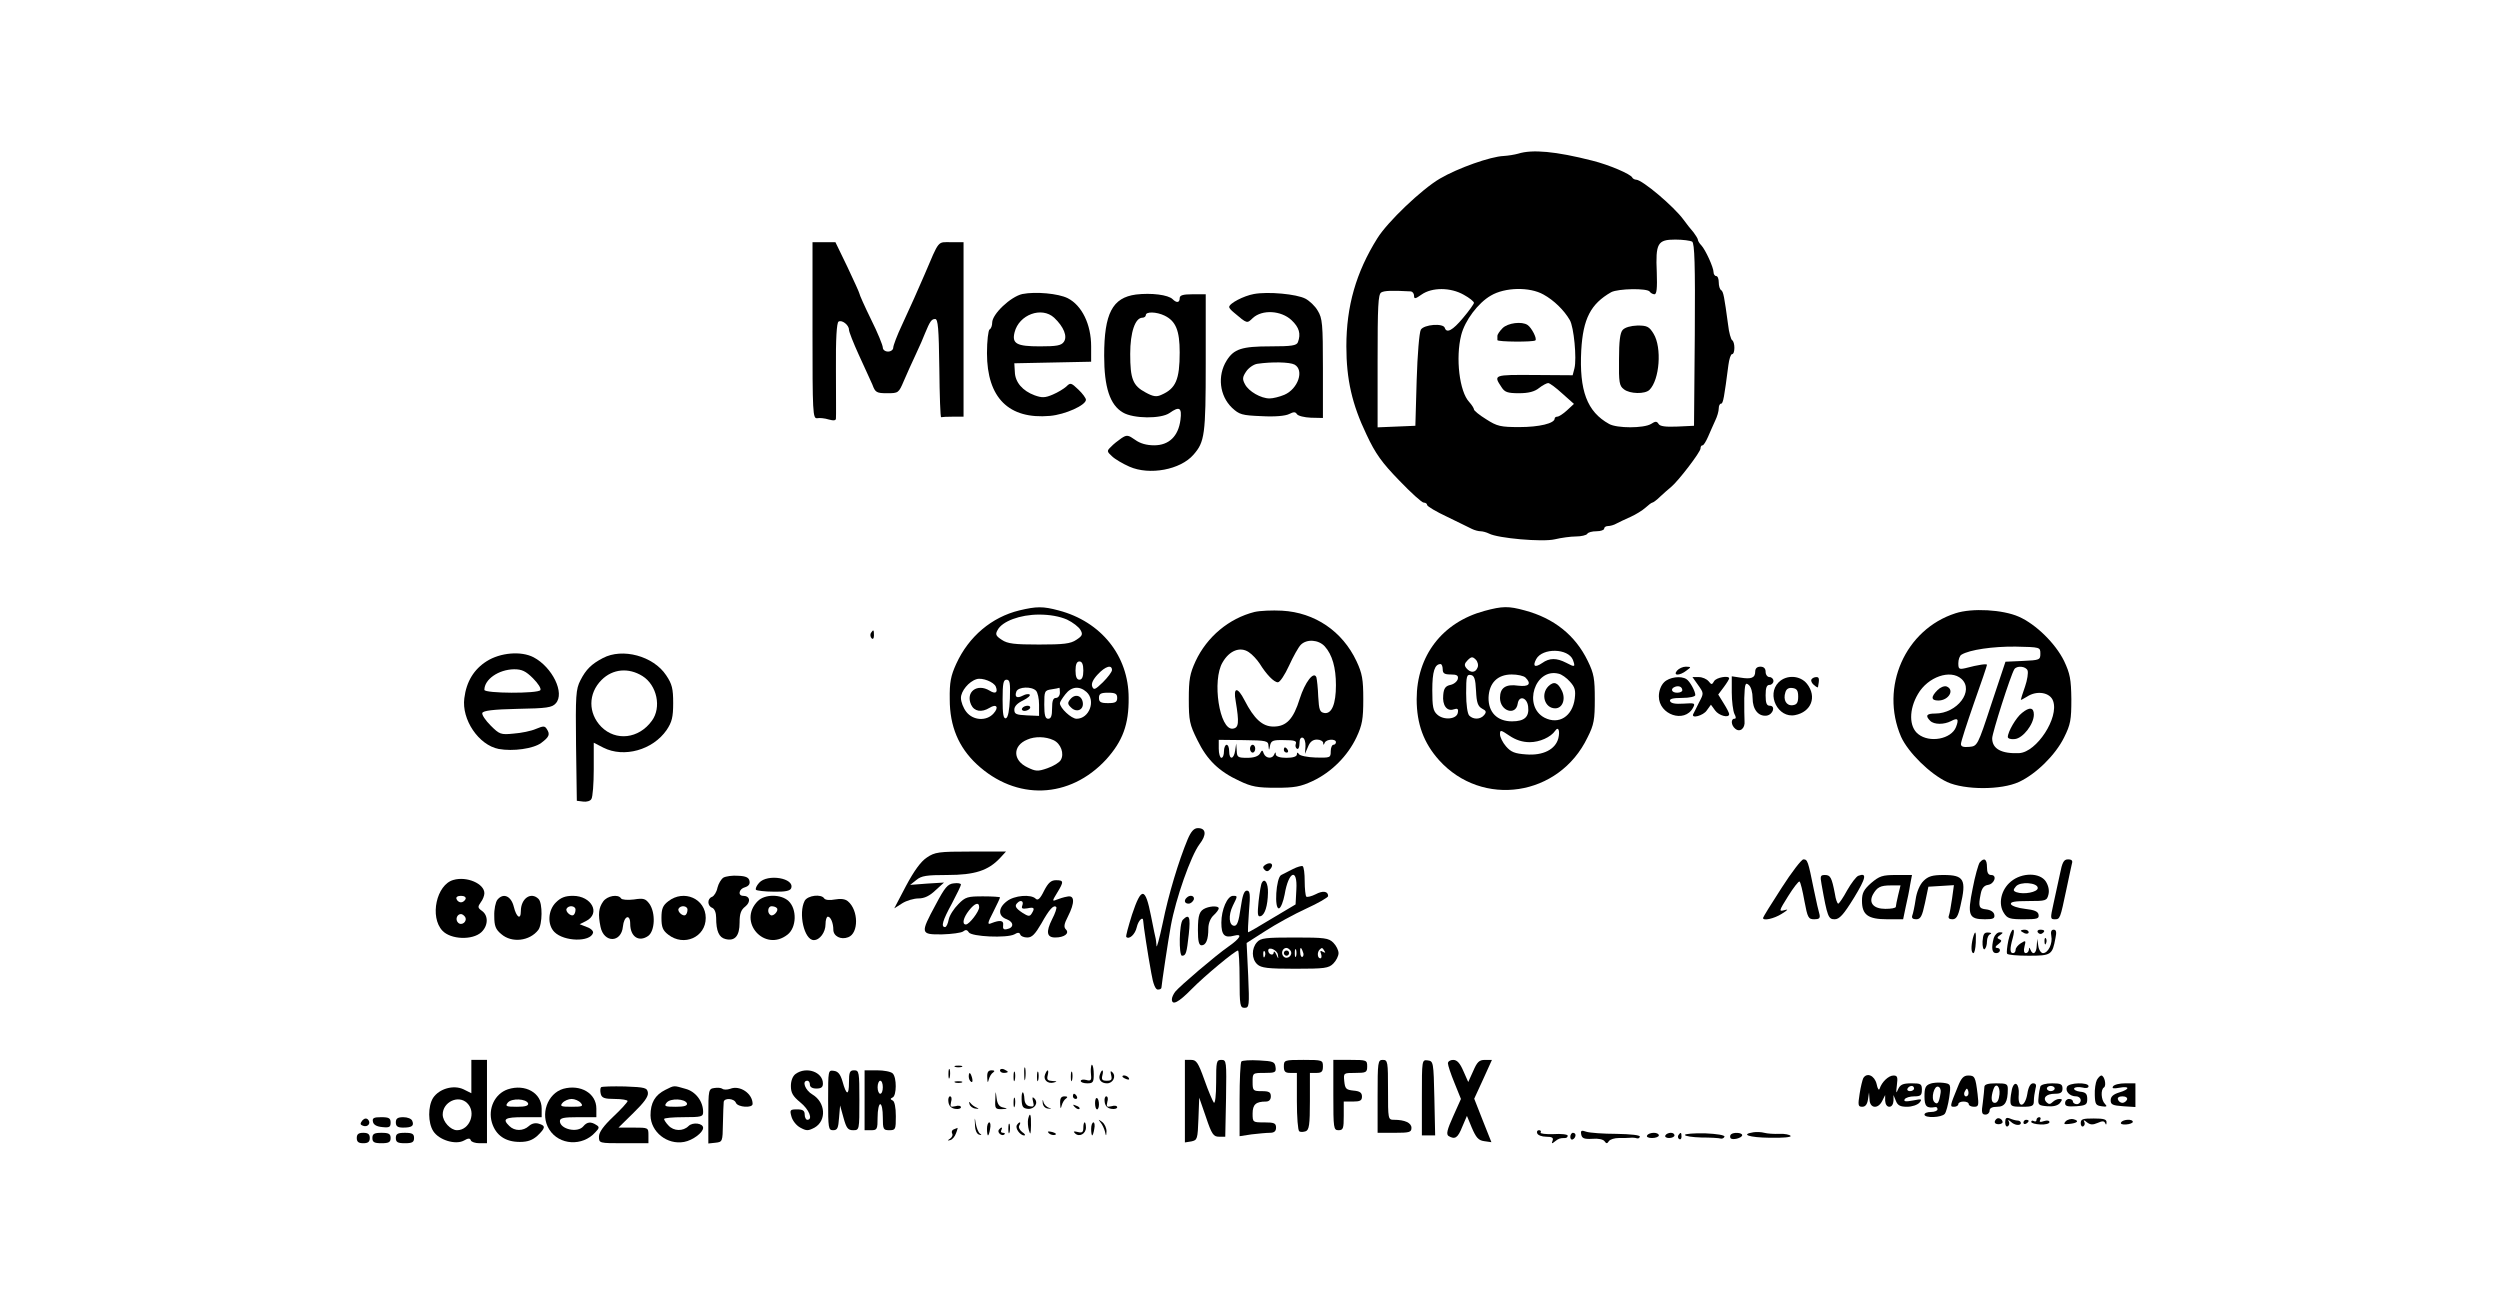 <?xml version="1.0" standalone="no"?>
<!DOCTYPE svg PUBLIC "-//W3C//DTD SVG 20010904//EN"
 "http://www.w3.org/TR/2001/REC-SVG-20010904/DTD/svg10.dtd">
<svg version="1.0" xmlns="http://www.w3.org/2000/svg"
 width="960pt" height="502pt" viewBox="0 0 960 502"
 preserveAspectRatio="xMidYMid meet">

<g transform="translate(0,502) scale(0.1,-0.1)"
fill="#000000" stroke="none">
<path d="M5830 4430 c-14 -4 -39 -8 -56 -9 -50 -2 -175 -46 -245 -87 -70 -41
-201 -166 -240 -229 -82 -131 -119 -261 -119 -415 0 -127 22 -223 77 -338 35
-75 60 -109 126 -177 45 -47 87 -85 94 -85 7 0 13 -4 13 -9 0 -5 35 -26 78
-46 42 -21 85 -41 94 -46 10 -5 25 -9 33 -9 8 0 23 -4 33 -9 34 -18 205 -33
252 -22 25 6 62 11 82 11 20 0 40 5 43 10 3 6 19 10 36 10 16 0 29 5 29 10 0
6 7 10 15 10 8 0 23 4 33 10 9 5 33 16 53 25 20 9 46 25 57 35 12 11 24 20 27
20 3 0 17 10 30 23 13 12 32 29 42 37 27 22 113 134 113 148 0 7 3 12 8 12 4
0 13 15 21 33 7 17 20 45 27 61 8 16 14 37 14 48 0 10 4 18 9 18 8 0 12 25 28
148 3 23 9 42 14 42 12 0 12 47 0 54 -4 3 -12 29 -15 58 -15 110 -18 128 -27
134 -5 3 -9 16 -9 30 0 13 -4 24 -10 24 -5 0 -10 7 -10 15 0 18 -31 86 -47
103 -7 7 -13 17 -13 21 0 4 -8 17 -17 29 -10 11 -27 33 -38 48 -37 51 -158
153 -182 154 -6 0 -13 4 -15 8 -5 13 -89 49 -153 65 -141 36 -231 44 -285 27z
m668 -338 c9 -7 12 -85 10 -358 l-3 -349 -64 -3 c-45 -2 -67 1 -72 10 -7 11
-12 11 -29 0 -28 -17 -131 -17 -161 0 -85 47 -115 128 -107 283 7 121 36 178
115 223 27 14 139 16 148 2 3 -5 12 -10 18 -10 9 0 11 24 9 84 -5 112 3 126
71 126 29 0 58 -4 65 -8z m-1080 -191 c6 -1 12 -8 12 -17 0 -13 5 -12 29 5 40
28 111 28 162 -1 22 -12 39 -26 39 -31 0 -4 -19 -31 -42 -58 -40 -48 -63 -60
-70 -38 -6 19 -80 13 -92 -7 -6 -11 -13 -95 -16 -194 l-5 -175 -72 -3 -73 -3
0 255 c0 210 2 256 14 263 12 7 40 8 114 4z m509 -12 c40 -22 79 -60 101 -98
16 -27 27 -148 18 -185 l-7 -27 -147 1 c-157 1 -158 1 -126 -47 12 -19 23 -23
67 -23 36 0 60 6 77 20 14 11 30 19 35 19 6 0 30 -18 54 -40 l45 -40 -27 -25
c-14 -13 -31 -24 -37 -24 -5 0 -10 -3 -10 -7 0 -19 -60 -33 -135 -33 -73 0
-86 3 -128 30 -26 16 -47 33 -47 38 0 4 -8 17 -18 28 -38 40 -53 170 -31 257
14 56 65 124 114 152 54 32 149 34 202 4z"/>
<path d="M6231 3753 c-10 -11 -14 -44 -14 -114 -1 -87 1 -101 19 -114 23 -18
81 -19 98 -2 39 39 48 162 16 215 -17 28 -25 32 -62 32 -26 -1 -48 -7 -57 -17z"/>
<path d="M5770 3760 c-11 -11 -20 -24 -20 -30 0 -5 0 -13 0 -16 0 -7 139 -8
146 -1 7 7 -15 49 -30 59 -22 15 -76 8 -96 -12z"/>
<path d="M3120 3751 c0 -317 1 -339 18 -337 9 2 29 0 45 -5 18 -5 27 -4 27 4
1 7 0 92 0 189 -1 117 3 179 10 183 13 8 40 -13 40 -31 0 -8 17 -51 38 -97 21
-45 44 -97 52 -114 11 -30 16 -33 57 -33 43 0 44 1 64 48 11 26 32 72 46 102
14 30 30 66 35 80 19 46 25 55 39 55 11 0 14 -35 16 -190 1 -104 4 -189 7
-187 3 1 24 2 46 2 l40 0 0 335 0 335 -48 0 c-53 0 -44 11 -102 -125 -30 -70
-48 -109 -86 -192 -19 -40 -34 -80 -34 -88 0 -8 -9 -15 -20 -15 -11 0 -20 7
-20 15 0 9 -20 58 -45 108 -25 51 -45 96 -45 100 0 3 -21 49 -46 102 l-46 95
-44 0 -44 0 0 -339z"/>
<path d="M3926 3891 c-45 -10 -116 -77 -116 -110 0 -11 -4 -23 -10 -26 -5 -3
-10 -44 -10 -91 0 -172 84 -255 242 -241 58 5 138 41 138 62 0 6 -13 24 -29
39 -28 27 -31 27 -46 12 -10 -9 -33 -23 -52 -31 -30 -13 -42 -13 -70 -3 -46
17 -75 50 -76 90 l-2 33 148 3 147 3 0 59 c0 84 -35 157 -90 185 -36 18 -123
26 -174 16z m122 -91 c37 -35 52 -72 37 -93 -10 -14 -28 -17 -92 -17 -89 0
-108 10 -97 54 17 68 104 100 152 56z"/>
<path d="M4362 3889 c-90 -12 -122 -72 -122 -235 0 -121 22 -189 72 -218 40
-24 146 -25 179 -2 38 27 48 21 42 -26 -8 -63 -44 -98 -101 -98 -29 0 -54 7
-73 21 -27 19 -32 20 -53 6 -13 -9 -31 -23 -40 -33 -16 -15 -16 -18 4 -36 11
-11 42 -29 67 -40 77 -34 196 -12 246 46 43 49 47 76 47 352 l0 264 -50 0
c-38 0 -50 -4 -50 -15 0 -18 -12 -19 -27 -4 -17 17 -82 25 -141 18z m110 -81
c43 -21 58 -57 58 -141 0 -105 -15 -139 -70 -163 -19 -9 -32 -7 -61 9 -49 26
-59 52 -59 148 0 83 19 139 47 139 7 0 13 5 13 10 0 14 41 13 72 -2z"/>
<path d="M4815 3891 c-39 -7 -95 -36 -95 -50 0 -4 8 -13 18 -21 52 -44 50 -43
73 -21 36 33 108 29 148 -8 30 -28 37 -53 25 -85 -5 -13 -24 -16 -105 -16
-111 0 -141 -10 -169 -55 -36 -58 -27 -135 21 -181 28 -26 38 -29 113 -32 53
-3 92 1 106 8 18 9 24 9 30 0 4 -7 29 -13 54 -14 l46 -1 0 190 c0 171 -2 193
-20 222 -10 18 -32 38 -47 46 -34 18 -144 28 -198 18z m156 -271 c38 -21 14
-93 -39 -116 -19 -8 -44 -14 -57 -14 -33 0 -80 27 -94 54 -11 20 -10 28 4 49
9 14 29 28 43 30 55 8 124 7 143 -3z"/>
<path d="M3914 2676 c-106 -26 -194 -100 -242 -205 -21 -46 -26 -71 -25 -136
0 -104 34 -184 103 -249 152 -142 358 -134 498 18 63 70 87 134 86 236 0 161
-105 293 -269 336 -60 16 -84 16 -151 0z m183 -35 c23 -11 46 -29 52 -40 10
-17 7 -23 -16 -38 -22 -15 -49 -18 -143 -18 -94 0 -121 3 -143 18 -23 15 -26
21 -16 38 17 33 86 59 159 59 42 0 79 -7 107 -19z m63 -196 c0 -24 -5 -35 -15
-35 -10 0 -15 11 -15 35 0 24 5 35 15 35 10 0 15 -11 15 -35z m110 2 c0 -7
-16 -28 -35 -47 -30 -29 -35 -31 -41 -16 -4 11 3 27 22 47 29 31 54 38 54 16z
m-446 -64 c9 -23 -2 -29 -24 -15 -48 29 -93 -5 -71 -54 12 -26 40 -31 71 -12
27 17 37 2 15 -22 -27 -30 -78 -27 -104 6 -12 15 -21 39 -21 54 0 26 30 63 60
72 22 7 67 -11 74 -29z m54 -45 c-2 -46 -7 -73 -15 -76 -10 -3 -13 16 -13 72
0 62 3 76 15 76 13 0 15 -12 13 -72z m100 30 c7 -7 12 -31 12 -54 l0 -43 -47
2 c-41 2 -48 5 -48 22 0 13 12 25 33 35 18 9 30 19 26 23 -4 3 -15 2 -26 -4
-23 -12 -33 -6 -25 16 8 18 58 20 75 3z m92 -8 c0 -11 -7 -20 -15 -20 -11 0
-15 -11 -15 -40 0 -29 -4 -40 -15 -40 -11 0 -15 13 -15 54 0 52 1 55 28 59 15
2 28 5 30 6 1 0 2 -8 2 -19z m102 3 c37 -33 11 -103 -38 -103 -20 0 -64 41
-64 60 0 4 9 19 21 34 23 30 54 33 81 9z m118 -23 c0 -16 -7 -20 -35 -20 -28
0 -35 4 -35 20 0 16 7 20 35 20 28 0 35 -4 35 -20z m-245 -162 c29 -13 43 -53
28 -77 -5 -9 -28 -23 -51 -31 -37 -13 -45 -12 -76 3 -58 27 -58 84 -1 107 29
13 70 12 100 -2z"/>
<path d="M3925 2300 c-3 -5 1 -10 9 -10 8 0 18 5 21 10 3 6 -1 10 -9 10 -8 0
-18 -4 -21 -10z"/>
<path d="M4110 2335 c-11 -13 -11 -19 3 -32 21 -21 49 -9 45 19 -4 28 -30 35
-48 13z"/>
<path d="M5700 2674 c-162 -44 -260 -172 -260 -339 0 -95 27 -168 86 -234 166
-184 461 -140 570 87 25 49 28 69 28 147 0 78 -3 98 -27 147 -48 99 -130 164
-242 194 -62 17 -85 17 -155 -2z m340 -188 c10 -28 8 -29 -26 -11 -37 19 -64
19 -92 -1 -28 -19 -38 -13 -23 15 24 44 123 42 141 -3z m-366 -29 c-8 -21 -27
-22 -43 -3 -9 11 -8 18 5 31 14 14 19 14 31 2 7 -7 11 -21 7 -30z m-134 -7 c0
-16 7 -20 31 -20 23 0 30 -4 27 -17 -2 -9 -14 -20 -28 -23 -19 -4 -26 -13 -28
-39 -4 -39 14 -64 40 -55 15 5 19 2 16 -13 -4 -25 -54 -30 -79 -7 -16 14 -19
31 -19 94 0 71 9 100 32 100 4 0 8 -9 8 -20z m489 -48 c19 -21 22 -33 18 -65
-9 -68 -61 -101 -116 -73 -84 44 -37 192 54 169 11 -2 31 -16 44 -31z m-361
-35 c2 -45 7 -59 23 -68 16 -8 18 -13 8 -25 -14 -17 -41 -18 -57 -2 -7 7 -12
42 -12 86 0 65 2 73 18 70 13 -2 18 -15 20 -61z m190 51 c24 -24 13 -36 -28
-31 -48 7 -70 -8 -70 -47 0 -51 61 -70 68 -22 5 33 36 24 40 -11 5 -40 -14
-57 -62 -57 -57 0 -91 35 -90 91 2 56 34 89 89 89 22 0 46 -5 53 -12z m16
-248 c38 0 81 19 98 44 12 18 19 0 12 -29 -11 -43 -59 -67 -123 -62 -44 3 -59
9 -78 31 -13 15 -23 36 -23 46 0 18 2 18 36 -5 25 -17 51 -25 78 -25z"/>
<path d="M5946 2385 c-31 -31 -14 -85 26 -85 28 0 41 35 26 67 -16 33 -31 38
-52 18z"/>
<path d="M4817 2670 c-98 -25 -182 -95 -226 -189 -22 -48 -26 -70 -26 -146 0
-82 3 -97 33 -157 37 -76 82 -120 162 -157 46 -22 69 -26 140 -26 71 0 94 4
141 26 72 34 134 96 168 168 22 47 26 70 26 146 0 76 -4 99 -26 146 -54 115
-160 187 -286 194 -37 2 -85 0 -106 -5z m270 -132 c29 -32 43 -82 43 -149 0
-72 -16 -111 -44 -107 -18 3 -21 11 -24 63 -1 33 -5 66 -7 74 -10 26 -44 -19
-64 -82 -24 -78 -51 -107 -101 -107 -42 0 -74 29 -111 101 -27 53 -44 51 -34
-3 14 -84 12 -103 -11 -106 -51 -7 -81 186 -39 255 26 45 67 61 100 39 14 -9
32 -29 42 -44 26 -42 55 -72 70 -72 8 0 27 29 43 64 16 35 36 71 45 80 23 23
68 20 92 -6z m-74 -384 l-2 -29 12 28 c7 18 18 27 34 27 13 0 23 -6 24 -12 0
-10 2 -10 6 0 6 14 43 16 43 2 0 -5 -4 -10 -10 -10 -5 0 -10 -11 -10 -25 0
-25 -2 -25 -57 -24 -32 1 -61 7 -65 13 -5 8 -8 7 -8 -1 0 -8 -15 -13 -40 -13
-25 0 -40 5 -41 13 0 10 -2 10 -6 0 -7 -18 -32 -16 -40 3 -5 15 -7 15 -15 0
-6 -10 -23 -16 -48 -16 -37 0 -40 2 -41 28 l-2 27 -4 -27 c-5 -35 -23 -37 -23
-3 0 14 -4 25 -10 25 -5 0 -10 -11 -10 -25 0 -14 -4 -25 -10 -25 -5 0 -10 16
-10 35 l0 34 95 -1 c89 -1 95 -3 96 -22 2 -20 2 -20 6 1 4 19 11 22 54 21 39
0 49 -3 45 -14 -3 -7 -1 -16 4 -19 6 -4 10 6 10 20 0 17 5 25 13 22 6 -2 11
-17 10 -33z"/>
<path d="M4800 2145 c0 -8 5 -15 10 -15 6 0 10 7 10 15 0 8 -4 15 -10 15 -5 0
-10 -7 -10 -15z"/>
<path d="M4930 2140 c0 -5 5 -10 11 -10 5 0 7 5 4 10 -3 6 -8 10 -11 10 -2 0
-4 -4 -4 -10z"/>
<path d="M7509 2665 c-193 -62 -291 -283 -209 -474 27 -60 111 -143 177 -174
68 -31 208 -31 275 0 66 30 141 104 174 171 25 50 28 68 28 147 -1 77 -5 98
-28 147 -33 67 -108 141 -174 170 -61 27 -179 34 -243 13z m326 -155 c0 -24
-3 -25 -67 -28 l-67 -3 -54 -162 c-53 -162 -54 -162 -85 -165 -23 -2 -32 1
-32 11 0 9 23 79 50 157 28 78 50 144 50 147 0 5 -31 1 -84 -13 -23 -5 -26 -3
-26 19 0 14 5 29 12 33 31 19 121 32 208 31 94 -2 95 -2 95 -27z m-49 -65 c3
-8 -1 -36 -10 -62 -9 -25 -16 -48 -16 -50 0 -2 11 4 24 12 38 25 89 16 100
-17 23 -64 -63 -196 -130 -200 -68 -3 -104 16 -104 57 0 20 71 243 85 265 9
15 45 12 51 -5z m-254 -32 c50 -45 -16 -133 -101 -133 -33 0 -39 -8 -19 -28
15 -15 53 -15 80 -1 26 14 31 8 19 -23 -18 -46 -101 -62 -145 -27 -36 28 -36
95 -1 154 38 66 125 96 167 58z"/>
<path d="M7764 2282 c-22 -17 -54 -72 -54 -92 0 -6 12 -10 27 -8 31 3 73 57
73 94 0 28 -17 30 -46 6z"/>
<path d="M7440 2370 c-26 -26 -25 -40 3 -40 40 0 64 41 32 54 -9 3 -24 -3 -35
-14z"/>
<path d="M3344 2589 c-3 -6 -2 -15 3 -20 5 -5 9 -1 9 11 0 23 -2 24 -12 9z"/>
<path d="M1869 2481 c-49 -31 -78 -78 -86 -142 -11 -82 55 -180 132 -195 55
-10 133 1 163 23 31 23 35 33 22 53 -8 13 -13 13 -42 1 -18 -8 -57 -16 -86
-18 -49 -5 -54 -3 -88 31 -20 20 -34 41 -32 48 3 9 41 14 135 16 113 2 133 5
147 21 36 39 -13 139 -85 177 -48 25 -128 18 -180 -15z m178 -66 c19 -19 32
-39 28 -45 -9 -14 -215 -13 -215 1 0 40 54 78 114 79 30 0 45 -7 73 -35z"/>
<path d="M2315 2493 c-44 -23 -65 -44 -86 -85 -18 -35 -19 -58 -17 -250 l3
-213 24 -3 c13 -2 28 2 32 10 5 7 9 59 9 114 l0 102 37 -19 c79 -40 190 -9
243 68 20 30 25 49 25 103 0 55 -4 73 -27 107 -49 74 -168 106 -243 66z m152
-69 c56 -35 74 -121 36 -172 -50 -69 -138 -79 -194 -23 -51 52 -51 128 1 180
43 43 104 48 157 15z"/>
<path d="M6440 2445 c-17 -20 9 -21 36 0 19 14 19 14 -2 15 -12 0 -27 -7 -34
-15z"/>
<path d="M6740 2441 c0 -24 -15 -30 -57 -23 l-33 5 0 -62 c0 -34 5 -71 10 -82
7 -13 7 -19 0 -19 -14 0 -13 -25 3 -38 18 -16 39 1 36 29 -1 13 -1 53 -1 88 2
55 4 62 17 51 9 -7 15 -29 15 -51 0 -43 22 -71 54 -67 25 4 35 38 12 38 -12 0
-16 10 -16 40 0 29 4 40 15 40 8 0 15 7 15 15 0 8 -7 15 -15 15 -8 0 -15 9
-15 20 0 13 -7 20 -20 20 -13 0 -20 -7 -20 -19z"/>
<path d="M6390 2400 c-12 -12 -20 -33 -20 -54 0 -71 99 -104 131 -44 10 18 7
19 -37 16 -31 -2 -48 1 -51 10 -3 8 10 12 46 12 29 0 51 5 51 11 0 15 -21 53
-34 61 -21 14 -66 8 -86 -12z m70 -31 c0 -5 -9 -9 -20 -9 -22 0 -27 16 -7 23
15 5 27 -1 27 -14z"/>
<path d="M6521 2389 c22 -31 22 -31 3 -67 -10 -21 -20 -40 -22 -44 -9 -19 39
-6 52 14 l16 22 16 -22 c14 -20 54 -31 54 -14 0 4 -9 22 -21 41 l-21 34 21 28
c12 16 21 31 21 34 0 12 -50 4 -58 -11 -8 -14 -10 -14 -21 0 -8 9 -24 16 -38
16 l-24 0 22 -31z"/>
<path d="M6830 2400 c-48 -48 -2 -139 63 -126 62 12 85 70 46 120 -26 33 -79
36 -109 6z m75 -55 c0 -23 -5 -31 -21 -33 -24 -3 -38 20 -28 50 4 13 13 18 27
16 17 -2 22 -10 22 -33z"/>
<path d="M6956 2411 c-3 -5 1 -14 9 -21 8 -7 15 -11 16 -9 6 32 5 39 -6 39 -8
0 -16 -4 -19 -9z"/>
<path d="M4561 1798 c-35 -84 -74 -213 -96 -322 -13 -61 -24 -101 -24 -88 -1
12 -2 24 -3 27 -1 2 -9 42 -18 87 -22 112 -37 114 -73 6 -14 -45 -25 -84 -22
-86 11 -11 34 10 40 37 6 27 25 45 25 24 0 -12 18 -130 31 -200 7 -42 16 -63
25 -63 8 0 14 3 14 8 1 15 25 177 36 237 19 105 77 269 110 313 28 36 26 62
-6 62 -15 0 -26 -12 -39 -42z"/>
<path d="M3559 1727 c-23 -15 -49 -51 -80 -109 l-45 -86 30 19 c17 11 46 19
63 19 23 0 43 10 65 31 l33 30 -65 -4 -65 -5 24 19 c19 16 39 19 119 19 105 0
157 17 202 65 l23 25 -135 0 c-124 0 -138 -2 -169 -23z"/>
<path d="M6841 1610 c-39 -60 -71 -112 -71 -115 0 -12 42 -3 72 16 24 15 27
19 10 14 -22 -6 -21 -3 14 53 21 34 41 59 44 57 4 -2 12 -36 19 -75 12 -64 15
-70 38 -70 18 0 23 4 20 18 -3 9 -13 53 -22 97 -22 109 -24 115 -40 115 -7 0
-45 -49 -84 -110z"/>
<path d="M7602 1708 c-5 -7 -18 -52 -27 -100 -21 -103 -15 -118 47 -118 32 0
39 3 36 18 -2 10 -14 18 -31 20 -28 3 -31 10 -21 60 4 21 13 32 28 34 25 4 36
38 12 38 -11 0 -16 9 -16 30 0 32 -11 38 -28 18z"/>
<path d="M7910 1663 c-7 -32 -18 -84 -25 -115 -12 -54 -12 -58 5 -58 21 0 21
2 45 115 9 44 19 88 21 98 4 12 0 17 -15 17 -16 0 -22 -11 -31 -57z"/>
<path d="M4860 1700 c-11 -7 -12 -12 -4 -20 8 -8 14 -7 23 4 14 17 1 28 -19
16z"/>
<path d="M4965 1683 c-17 -9 -37 -19 -45 -23 -20 -9 -28 -134 -8 -128 7 3 16
27 21 53 15 90 50 104 45 19 l-3 -57 -89 -53 c-49 -30 -91 -54 -93 -54 -2 0 0
36 3 80 6 67 4 80 -8 80 -11 0 -17 -19 -24 -67 -7 -50 -13 -68 -24 -68 -21 0
-24 40 -6 77 19 38 19 38 1 38 -22 0 -45 -53 -45 -103 0 -48 12 -60 49 -50 34
9 24 -10 -22 -42 -49 -34 -186 -151 -204 -173 -7 -9 -13 -22 -13 -29 0 -26 26
-12 75 38 50 51 168 149 179 149 3 0 6 -49 6 -110 0 -101 2 -110 19 -110 18 0
19 7 14 124 l-6 125 72 46 c40 26 111 65 157 86 46 21 84 43 84 48 0 19 -20
22 -48 7 -16 -8 -32 -12 -36 -9 -3 4 -6 30 -6 59 0 29 -3 55 -8 58 -4 2 -21
-3 -37 -11z"/>
<path d="M2778 1650 c-9 -6 -19 -23 -23 -39 -3 -16 -13 -32 -21 -35 -19 -7
-18 -35 1 -42 9 -4 15 -19 15 -38 0 -52 11 -76 36 -82 36 -9 54 12 54 63 0 34
5 49 22 62 22 18 18 41 -8 41 -22 0 -17 27 7 33 13 4 20 12 17 24 -2 13 -14
19 -43 20 -22 2 -48 -2 -57 -7z"/>
<path d="M6995 1623 c22 -124 26 -133 50 -133 18 0 34 17 74 82 47 77 51 98
17 85 -8 -3 -27 -28 -43 -56 -15 -28 -31 -51 -34 -51 -4 0 -10 17 -13 38 -12
62 -17 72 -38 72 -18 0 -19 -4 -13 -37z"/>
<path d="M7185 1629 c-28 -25 -35 -38 -35 -68 0 -54 23 -71 97 -71 l61 0 10
48 c6 26 14 64 17 85 l7 37 -61 0 c-53 0 -64 -4 -96 -31z m104 -46 c-5 -21 -9
-41 -9 -45 0 -5 -18 -8 -40 -8 -46 0 -65 23 -48 55 16 28 28 35 69 35 l37 0
-9 -37z"/>
<path d="M7386 1637 c-14 -14 -26 -42 -30 -71 -4 -27 -10 -55 -13 -62 -3 -9 2
-14 15 -14 17 0 23 11 34 63 l13 62 49 3 49 3 -7 -51 c-4 -27 -9 -57 -12 -65
-4 -10 0 -15 13 -15 15 0 22 11 31 51 24 102 14 119 -65 119 -43 0 -59 -5 -77
-23z"/>
<path d="M7722 1635 c-38 -31 -50 -86 -27 -121 13 -21 23 -24 76 -24 52 0 60
2 57 18 -2 12 -16 18 -52 22 -27 3 -51 11 -54 18 -3 9 15 12 67 12 67 0 71 1
77 25 4 16 0 34 -10 50 -23 35 -92 35 -134 0z m103 -25 c0 -16 -54 -26 -82
-16 -13 5 -13 9 -2 22 16 20 84 15 84 -6z"/>
<path d="M1741 1641 c-65 -18 -92 -142 -42 -195 32 -34 115 -37 149 -6 27 25
28 64 3 82 -17 12 -17 16 -5 33 8 10 14 26 14 35 0 37 -68 66 -119 51z m47
-73 c-3 -7 -11 -13 -18 -13 -7 0 -15 6 -17 13 -3 7 4 12 17 12 13 0 20 -5 18
-12z m-2 -69 c10 -17 -13 -36 -27 -22 -12 12 -4 33 11 33 5 0 12 -5 16 -11z"/>
<path d="M2915 1630 c-10 -11 -15 -23 -12 -27 4 -3 34 -7 68 -7 44 -1 63 3 67
13 15 39 -91 57 -123 21z"/>
<path d="M4009 1599 c-15 -31 -24 -38 -32 -30 -18 18 -82 13 -111 -10 -34 -26
-34 -57 0 -69 28 -11 28 -33 0 -38 -12 -3 -16 2 -14 15 3 19 -12 21 -45 8 -16
-7 -16 -1 7 43 14 28 26 53 26 56 0 2 -29 4 -65 4 -59 0 -68 -2 -95 -30 -17
-17 -34 -43 -37 -59 -3 -16 -9 -29 -14 -29 -17 0 -9 26 26 90 19 36 35 69 35
73 0 5 -12 7 -27 5 -24 -2 -35 -16 -70 -82 -60 -111 -59 -115 25 -114 37 1 73
6 80 11 10 8 16 7 22 -3 10 -17 146 -23 175 -8 13 8 20 8 23 -1 2 -6 14 -11
27 -11 18 0 30 13 54 54 30 54 47 73 57 63 3 -3 -4 -24 -16 -47 -24 -48 -21
-70 12 -70 35 0 56 16 41 31 -9 9 -7 21 8 50 27 53 26 83 -3 76 -13 -2 -31 -8
-41 -12 -17 -7 -17 -5 2 26 27 44 26 49 -4 49 -19 0 -30 -10 -46 -41z m-83
-55 c-5 -13 -1 -15 19 -12 27 6 30 1 16 -21 -7 -11 -13 -10 -35 4 -27 18 -31
27 -19 38 12 13 25 7 19 -9z m-166 -8 c0 -16 -38 -66 -51 -66 -16 0 -10 26 12
54 22 28 39 34 39 12z"/>
<path d="M4846 1631 c-4 -5 -9 -37 -13 -72 -5 -50 -4 -61 8 -57 16 5 27 39 28
90 1 36 -12 58 -23 39z"/>
<path d="M1910 1565 c-7 -9 -13 -37 -12 -63 0 -37 5 -51 27 -69 40 -35 109
-27 142 16 16 21 17 103 1 119 -29 29 -68 2 -68 -47 0 -35 -17 -24 -27 17 -10
41 -40 55 -63 27z"/>
<path d="M2135 1555 c-31 -30 -34 -86 -6 -114 37 -37 137 -39 148 -4 3 7 -8
18 -23 23 l-28 11 24 12 c58 29 22 97 -50 97 -30 0 -47 -7 -65 -25z m75 -28
c0 -8 -3 -17 -7 -20 -9 -9 -34 13 -27 24 8 14 34 11 34 -4z"/>
<path d="M2316 1558 c-17 -24 -20 -48 -10 -97 13 -63 80 -62 86 1 4 41 28 50
28 11 0 -50 33 -72 69 -47 26 19 29 88 5 123 -15 20 -22 23 -60 17 -24 -3 -46
-1 -49 4 -11 18 -54 10 -69 -12z"/>
<path d="M2566 1559 c-21 -16 -26 -29 -26 -64 0 -35 5 -48 26 -64 60 -47 144
-10 144 64 0 74 -84 111 -144 64z m74 -32 c0 -8 -3 -17 -7 -20 -9 -9 -34 13
-27 24 8 14 34 11 34 -4z"/>
<path d="M2910 1560 c-79 -79 26 -198 114 -129 35 27 37 98 4 129 -29 27 -91
27 -118 0z m73 -27 c9 -9 -13 -34 -24 -27 -14 8 -11 34 4 34 8 0 17 -3 20 -7z"/>
<path d="M3090 1561 c-25 -48 -2 -151 35 -151 23 0 45 30 45 61 0 16 4 29 9
29 11 0 21 -25 21 -50 0 -25 29 -40 57 -29 41 15 40 104 -1 138 -10 9 -28 11
-50 7 -20 -4 -37 -2 -41 4 -11 18 -63 12 -75 -9z"/>
<path d="M4557 1573 c-12 -11 -8 -23 7 -23 8 0 16 7 20 15 5 15 -14 21 -27 8z"/>
<path d="M4630 1533 c-24 -10 -30 -25 -30 -85 0 -43 4 -58 14 -58 17 0 26 22
26 64 0 20 8 40 20 51 11 10 20 22 20 27 0 9 -27 10 -50 1z"/>
<path d="M4542 1488 c-14 -14 -16 -138 -3 -138 15 0 18 10 26 83 7 66 2 80
-23 55z"/>
<path d="M7712 1408 c-5 -24 -7 -46 -5 -50 2 -5 40 -8 83 -8 87 0 91 3 103 68
5 23 3 32 -7 32 -9 0 -12 -8 -9 -24 6 -29 -12 -66 -32 -66 -7 0 -16 12 -18 28
l-4 27 -2 -27 c-1 -29 -15 -38 -24 -15 -4 10 -6 10 -6 0 -1 -7 -6 -13 -12 -13
-7 0 -9 10 -5 25 6 24 5 25 -14 13 -11 -7 -20 -18 -20 -25 0 -7 -4 -13 -10
-13 -12 0 -13 16 -1 58 5 18 6 32 1 32 -5 0 -13 -19 -18 -42z"/>
<path d="M7760 1446 c0 -2 7 -6 15 -10 8 -3 15 -1 15 4 0 6 -7 10 -15 10 -8 0
-15 -2 -15 -4z"/>
<path d="M7825 1440 c4 -6 11 -8 16 -5 14 9 11 15 -7 15 -8 0 -12 -5 -9 -10z"/>
<path d="M7576 1418 c-8 -32 -7 -58 2 -58 4 0 8 18 9 40 2 45 -2 51 -11 18z"/>
<path d="M7613 1405 c-1 -20 3 -33 8 -30 5 4 9 17 9 30 0 13 6 26 13 28 6 3 3
6 -8 6 -16 1 -20 -6 -22 -34z"/>
<path d="M7656 1418 c-10 -38 -7 -58 9 -58 18 0 20 20 3 20 -8 1 -6 6 5 14 14
11 15 15 5 19 -10 4 -10 8 2 16 13 9 13 11 -1 11 -9 0 -19 -10 -23 -22z"/>
<path d="M4827 1402 c-22 -24 -21 -65 1 -85 15 -14 41 -17 145 -17 114 0 129
2 147 20 11 11 20 29 20 40 0 11 -9 29 -20 40 -18 18 -33 20 -148 20 -112 0
-131 -2 -145 -18z m80 -48 c3 -18 2 -18 -6 1 -5 11 -10 14 -10 7 -1 -14 -21
-7 -21 8 0 17 35 2 37 -16z m49 15 c10 -17 -13 -36 -27 -22 -12 12 -4 33 11
33 5 0 12 -5 16 -11z m21 -21 c-3 -7 -5 -2 -5 12 0 14 2 19 5 13 2 -7 2 -19 0
-25z m26 17 c4 -8 3 -16 -1 -19 -4 -3 -9 4 -9 15 -2 23 3 25 10 4z m83 3 c5
-7 3 -8 -6 -3 -10 6 -12 4 -7 -8 3 -10 2 -17 -3 -17 -11 0 -13 23 -3 33 9 9
11 9 19 -5z m-229 -20 c-3 -8 -6 -5 -6 6 -1 11 2 17 5 13 3 -3 4 -12 1 -19z"/>
<path d="M4930 1360 c0 -5 5 -10 10 -10 6 0 10 5 10 10 0 6 -4 10 -10 10 -5 0
-10 -4 -10 -10z"/>
<path d="M7851 1404 c0 -11 3 -14 6 -6 3 7 2 16 -1 19 -3 4 -6 -2 -5 -13z"/>
<path d="M1810 886 l0 -64 -30 15 c-38 18 -93 3 -117 -33 -20 -32 -20 -96 1
-128 22 -34 85 -53 117 -36 17 10 24 10 27 1 2 -6 17 -11 33 -11 l29 0 0 160
0 160 -30 0 -30 0 0 -64z m-16 -102 c36 -35 10 -104 -39 -104 -25 0 -55 33
-55 60 0 49 61 77 94 44z"/>
<path d="M4550 791 l0 -158 25 4 c23 5 24 9 27 87 l3 81 26 -75 c22 -66 29
-75 50 -75 l24 0 3 148 c2 142 2 147 -18 147 -19 0 -20 -6 -20 -87 0 -49 -4
-83 -9 -77 -4 5 -21 44 -36 87 -24 67 -31 77 -51 77 l-24 0 0 -159z"/>
<path d="M4767 944 c-4 -4 -7 -70 -7 -147 l0 -140 46 7 c26 3 57 6 70 6 17 0
24 6 24 20 0 17 -7 20 -45 20 -44 0 -45 0 -45 34 0 35 13 46 51 46 12 0 19 7
19 20 0 16 -7 20 -35 20 -33 0 -35 2 -35 35 0 35 0 35 46 35 41 0 45 2 42 23
-3 20 -9 22 -63 25 -34 2 -64 0 -68 -4z"/>
<path d="M4930 925 c0 -20 5 -25 25 -25 l25 0 0 -109 c0 -61 4 -112 9 -115 5
-4 16 -3 25 0 13 5 16 25 16 115 l0 109 25 0 c20 0 25 5 25 25 0 24 -2 25 -75
25 -73 0 -75 -1 -75 -25z"/>
<path d="M5120 815 c0 -128 1 -135 20 -135 18 0 20 7 20 55 l0 55 35 0 c28 0
35 4 35 19 0 15 -8 21 -32 23 -29 3 -33 7 -36 36 -3 32 -3 32 42 32 42 0 46 2
46 25 0 24 -2 25 -65 25 l-65 0 0 -135z"/>
<path d="M5290 810 l0 -140 65 0 c57 0 65 2 65 19 0 19 -25 31 -67 31 -23 0
-23 2 -23 115 0 108 -1 115 -20 115 -19 0 -20 -7 -20 -140z"/>
<path d="M5460 806 l0 -146 25 0 26 0 -3 143 c-3 139 -4 142 -25 145 -23 3
-23 3 -23 -142z"/>
<path d="M5560 937 c0 -8 11 -41 25 -75 l25 -62 -30 -67 c-23 -51 -27 -68 -18
-75 25 -15 36 -8 53 35 l18 42 19 -46 c16 -37 25 -48 47 -51 l28 -4 -33 83
-33 84 34 74 34 75 -27 0 c-22 0 -30 -8 -45 -43 l-19 -42 -19 43 c-13 30 -24
42 -39 42 -11 0 -20 -6 -20 -13z"/>
<path d="M3668 923 c6 -2 18 -2 25 0 6 3 1 5 -13 5 -14 0 -19 -2 -12 -5z"/>
<path d="M3933 895 c0 -22 2 -30 4 -17 2 12 2 30 0 40 -3 9 -5 -1 -4 -23z"/>
<path d="M4189 918 c-1 -7 0 -22 1 -32 1 -14 -3 -18 -19 -13 -12 3 -21 1 -21
-4 0 -5 11 -9 25 -9 22 0 25 4 25 35 0 33 -9 50 -11 23z"/>
<path d="M3642 895 c0 -16 2 -22 5 -12 2 9 2 23 0 30 -3 6 -5 -1 -5 -18z"/>
<path d="M3840 910 c0 -6 7 -10 15 -10 8 0 15 2 15 4 0 2 -7 6 -15 10 -8 3
-15 1 -15 -4z"/>
<path d="M3055 896 c-11 -8 -18 -26 -18 -46 0 -26 7 -39 36 -63 34 -27 50 -67
27 -67 -5 0 -10 9 -10 20 0 15 -7 20 -29 20 -27 0 -29 -2 -22 -27 4 -16 19
-35 34 -43 24 -13 30 -13 55 0 47 27 42 97 -8 127 -28 16 -42 53 -20 53 6 0
10 -7 10 -15 0 -9 9 -15 25 -15 18 0 25 5 25 19 0 45 -64 67 -105 37z"/>
<path d="M3180 796 c0 -108 1 -116 19 -116 17 0 20 8 23 48 l4 47 13 -47 c11
-40 17 -48 37 -48 24 0 24 1 24 115 0 108 -1 115 -20 115 -17 0 -20 -7 -20
-47 0 -52 -10 -50 -25 5 -8 27 -17 38 -33 40 -22 3 -22 2 -22 -112z"/>
<path d="M3320 795 l0 -115 25 0 c23 0 25 3 25 50 0 28 5 50 10 50 6 0 10 -22
10 -50 0 -47 2 -50 25 -50 24 0 25 3 25 54 0 34 -5 57 -12 60 -10 5 -10 7 0
12 15 7 16 76 0 92 -7 7 -34 12 -60 12 l-48 0 0 -115z m70 50 c0 -14 -4 -25
-10 -25 -5 0 -10 11 -10 25 0 14 5 25 10 25 6 0 10 -11 10 -25z"/>
<path d="M3791 883 c1 -22 2 -23 6 -8 3 11 10 23 17 27 7 5 5 8 -6 8 -13 0
-18 -7 -17 -27z"/>
<path d="M3892 885 c0 -16 2 -22 5 -12 2 9 2 23 0 30 -3 6 -5 -1 -5 -18z"/>
<path d="M3982 885 c0 -16 2 -22 5 -12 2 9 2 23 0 30 -3 6 -5 -1 -5 -18z"/>
<path d="M4013 894 c-8 -20 10 -37 33 -31 15 4 14 5 -5 6 -18 1 -22 5 -18 21
6 24 -1 27 -10 4z"/>
<path d="M4112 885 c0 -16 2 -22 5 -12 2 9 2 23 0 30 -3 6 -5 -1 -5 -18z"/>
<path d="M4224 895 c-8 -20 4 -35 27 -35 23 0 36 27 21 42 -8 8 -9 5 -5 -11 4
-17 1 -21 -17 -21 -17 0 -21 4 -17 20 6 23 -1 27 -9 5z"/>
<path d="M3720 886 c0 -8 4 -17 9 -20 5 -4 7 3 4 14 -6 23 -13 26 -13 6z"/>
<path d="M4310 886 c0 -2 7 -7 16 -10 8 -3 12 -2 9 4 -6 10 -25 14 -25 6z"/>
<path d="M7155 880 c-3 -6 -10 -33 -14 -60 -7 -44 -6 -50 10 -50 12 0 19 9 22
28 l4 27 2 -27 c1 -35 33 -38 49 -5 l11 22 0 -22 c1 -14 7 -23 16 -23 9 0 15
9 16 23 l0 22 9 -22 c7 -18 17 -23 43 -23 19 0 40 7 48 16 11 14 9 15 -26 8
-27 -5 -36 -4 -31 5 4 6 20 11 37 11 24 0 29 4 29 25 0 23 -4 25 -40 25 -33 0
-43 -5 -51 -22 -8 -19 -9 -17 -5 15 4 31 2 37 -13 37 -19 0 -45 -25 -53 -50
-3 -9 -8 -2 -12 18 -8 32 -37 45 -51 22z m195 -40 c0 -5 -7 -10 -16 -10 -8 0
-12 5 -9 10 3 6 10 10 16 10 5 0 9 -4 9 -10z"/>
<path d="M7518 847 c-31 -76 -31 -77 -14 -77 9 0 16 5 16 10 0 6 9 10 20 10
11 0 20 -4 20 -10 0 -5 9 -10 20 -10 18 0 19 5 14 48 -8 67 -11 72 -36 72 -18
0 -27 -10 -40 -43z m38 -34 c-10 -10 -19 5 -10 18 6 11 8 11 12 0 2 -7 1 -15
-2 -18z"/>
<path d="M8052 873 c-5 -10 -9 -36 -8 -58 1 -35 4 -40 26 -43 20 -3 23 -1 13
9 -15 15 -17 55 -4 63 11 7 2 46 -10 46 -4 0 -12 -8 -17 -17z"/>
<path d="M3668 863 c6 -2 18 -2 25 0 6 3 1 5 -13 5 -14 0 -19 -2 -12 -5z"/>
<path d="M7411 858 c-17 -6 -21 -16 -21 -48 0 -39 8 -47 43 -41 4 0 7 -3 7 -9
0 -5 -11 -10 -25 -10 -14 0 -25 -4 -25 -10 0 -14 66 -12 78 3 5 6 13 35 17 63
7 51 6 52 -23 56 -17 2 -39 1 -51 -4z m41 -34 c-6 -39 -12 -48 -24 -36 -14 14
-1 65 15 59 7 -2 11 -13 9 -23z"/>
<path d="M7620 846 c0 -7 -3 -34 -6 -60 -6 -38 -4 -46 10 -46 9 0 16 7 16 15
0 10 10 15 29 15 30 0 41 18 41 68 0 20 -5 22 -45 22 -31 0 -45 -4 -45 -14z
m58 -28 c-2 -21 -8 -33 -18 -33 -14 0 -16 20 -5 53 9 26 26 11 23 -20z"/>
<path d="M7726 838 c-3 -13 -6 -33 -6 -45 0 -21 5 -23 45 -23 40 0 45 3 45 23
0 12 3 32 6 45 5 16 2 22 -9 22 -10 0 -18 -14 -22 -40 -9 -54 -38 -57 -33 -3
3 41 -16 57 -26 21z"/>
<path d="M7835 848 c-2 -7 -6 -26 -7 -43 -3 -28 0 -30 33 -33 23 -2 40 2 49
12 10 13 10 16 -2 16 -8 0 -19 -5 -26 -12 -9 -9 -15 -9 -23 -1 -17 17 -1 33
32 33 22 0 29 5 29 20 0 17 -7 20 -40 20 -24 0 -42 -5 -45 -12z m55 -8 c0 -5
-7 -10 -15 -10 -8 0 -15 5 -15 10 0 6 7 10 15 10 8 0 15 -4 15 -10z"/>
<path d="M7937 846 c-7 -17 11 -36 35 -36 10 0 18 -7 18 -15 0 -8 -7 -15 -15
-15 -8 0 -15 5 -15 10 0 6 -7 10 -15 10 -8 0 -15 -7 -15 -16 0 -12 9 -14 43
-12 37 3 42 6 42 28 0 20 -6 26 -28 28 -15 2 -25 8 -22 13 4 5 17 6 31 3 14
-4 24 -2 24 5 0 16 -77 14 -83 -3z"/>
<path d="M8114 848 c-5 -8 2 -9 24 -5 42 8 41 -6 0 -18 -23 -7 -33 -16 -33
-30 0 -17 8 -20 48 -23 l47 -3 0 45 0 46 -39 0 c-22 0 -43 -5 -47 -12z m54
-50 c-3 -7 -11 -13 -18 -13 -7 0 -15 6 -17 13 -3 7 4 12 17 12 13 0 20 -5 18
-12z"/>
<path d="M1950 837 c-50 -17 -77 -74 -61 -128 15 -49 52 -74 107 -74 31 0 49
7 68 24 31 30 32 38 5 46 -13 4 -27 1 -38 -9 -22 -20 -55 -20 -75 0 -28 27
-18 34 54 34 l70 0 0 33 c0 60 -63 96 -130 74z m78 -54 c2 -9 -10 -13 -43 -13
-42 0 -46 2 -35 16 15 18 71 15 78 -3z"/>
<path d="M2163 839 c-61 -18 -90 -99 -54 -156 38 -61 128 -66 177 -11 16 16
16 21 4 28 -21 14 -36 12 -50 -5 -22 -27 -90 -11 -90 20 0 12 15 15 70 15 l70
0 0 33 c0 59 -61 94 -127 76z m67 -54 c11 -13 6 -15 -35 -15 -41 0 -46 2 -35
15 7 8 23 15 35 15 12 0 28 -7 35 -15z"/>
<path d="M2308 845 c-3 -3 -4 -15 -1 -26 4 -15 14 -19 54 -19 27 0 49 -4 49
-8 0 -4 -25 -32 -55 -60 -38 -36 -55 -60 -55 -77 0 -25 1 -25 95 -25 l95 0 0
30 c0 30 0 30 -57 30 l-58 0 58 57 c40 39 57 62 55 77 -3 19 -10 21 -88 24
-47 1 -89 0 -92 -3z"/>
<path d="M2555 835 c-40 -20 -57 -50 -57 -98 1 -64 64 -114 129 -102 33 6 73
36 73 54 0 18 -40 23 -56 7 -21 -21 -57 -20 -77 2 -10 10 -17 22 -17 25 0 4
34 7 75 7 69 0 75 2 75 20 0 41 -29 79 -68 89 -46 13 -41 14 -77 -4z m83 -52
c2 -9 -10 -13 -43 -13 -42 0 -46 2 -35 16 15 18 71 15 78 -3z"/>
<path d="M2743 842 c-22 -3 -23 -7 -23 -108 l0 -105 28 3 c26 3 27 4 28 73 1
39 2 76 3 83 1 17 40 15 47 -3 7 -17 64 -21 64 -4 0 40 -49 73 -86 58 -12 -4
-25 -4 -30 0 -5 4 -19 5 -31 3z"/>
<path d="M3822 798 c-2 -35 0 -38 26 -37 22 1 23 2 5 6 -16 3 -23 13 -26 36
-4 31 -4 31 -5 -5z"/>
<path d="M3923 798 c1 -28 5 -34 24 -36 26 -2 42 23 25 40 -8 8 -9 4 -5 -12 5
-18 2 -21 -13 -18 -12 2 -19 12 -20 26 -2 37 -12 36 -11 0z"/>
<path d="M4120 810 c0 -5 5 -10 11 -10 5 0 7 5 4 10 -3 6 -8 10 -11 10 -2 0
-4 -4 -4 -10z"/>
<path d="M3642 788 c2 -15 11 -24 26 -26 12 -2 22 1 22 6 0 6 -10 8 -22 4 -18
-4 -20 -2 -16 16 4 12 2 22 -4 22 -5 0 -8 -10 -6 -22z"/>
<path d="M3892 785 c0 -16 2 -22 5 -12 2 9 2 23 0 30 -3 6 -5 -1 -5 -18z"/>
<path d="M4004 785 c1 -12 9 -21 21 -22 14 -1 15 0 3 3 -9 3 -19 13 -21 22 -3
12 -4 11 -3 -3z"/>
<path d="M4071 783 c1 -22 2 -23 6 -8 3 11 10 23 17 27 7 5 5 8 -6 8 -13 0
-18 -7 -17 -27z"/>
<path d="M4205 784 c0 -13 3 -24 8 -24 4 0 7 9 7 19 0 11 -3 22 -7 24 -5 3 -8
-6 -8 -19z"/>
<path d="M4242 788 c2 -15 11 -24 26 -26 12 -2 22 1 22 6 0 6 -10 8 -22 4 -18
-4 -20 -2 -16 16 4 12 2 22 -4 22 -5 0 -8 -10 -6 -22z"/>
<path d="M3723 780 c2 -8 12 -16 23 -17 13 -2 15 -1 4 4 -8 3 -19 11 -23 17
-6 7 -7 6 -4 -4z"/>
<path d="M4127 769 c7 -7 15 -10 18 -7 3 3 -2 9 -12 12 -14 6 -15 5 -6 -5z"/>
<path d="M3948 723 c-2 -10 -1 -29 3 -43 6 -20 7 -17 8 18 1 44 -4 54 -11 25z"/>
<path d="M1391 717 c-9 -12 -8 -16 3 -20 19 -7 32 11 19 24 -6 6 -14 5 -22 -4z"/>
<path d="M1432 713 c2 -12 14 -19 36 -21 27 -3 32 0 32 17 0 17 -6 21 -36 21
-28 0 -35 -3 -32 -17z"/>
<path d="M1520 710 c0 -15 7 -20 28 -20 34 0 43 7 35 26 -3 8 -18 14 -34 14
-22 0 -29 -5 -29 -20z"/>
<path d="M3744 701 c0 -21 7 -36 16 -38 10 -3 11 -2 3 4 -6 4 -13 22 -16 38
-4 27 -5 27 -3 -4z"/>
<path d="M7666 723 c-11 -11 -7 -20 9 -20 8 0 15 4 15 8 0 11 -16 20 -24 12z"/>
<path d="M7700 710 c0 -12 4 -18 10 -15 6 4 7 12 4 18 -5 8 -3 8 7 0 15 -15
39 -17 39 -5 0 5 -6 9 -12 9 -7 0 -21 4 -30 8 -14 5 -18 2 -18 -15z"/>
<path d="M7820 719 c0 -5 -4 -7 -10 -4 -5 3 -10 2 -10 -3 0 -5 16 -9 35 -10
19 -1 35 3 35 9 0 6 -9 8 -21 4 -15 -5 -19 -4 -15 4 4 6 2 11 -3 11 -6 0 -11
-5 -11 -11z"/>
<path d="M7932 714 c-9 -10 -6 -12 13 -10 32 3 41 12 18 18 -10 3 -24 -1 -31
-8z"/>
<path d="M7990 707 c0 -10 5 -15 10 -12 6 4 7 12 3 18 -4 7 1 6 10 -2 14 -11
23 -11 42 -3 18 8 25 8 29 -1 3 -8 5 -6 5 3 1 12 -11 15 -49 15 -42 0 -50 -2
-50 -18z"/>
<path d="M4226 710 c7 -8 14 -24 17 -35 4 -19 5 -19 6 1 0 12 -7 28 -16 35
-16 12 -17 12 -7 -1z"/>
<path d="M7770 709 c0 -5 5 -7 10 -4 6 3 10 8 10 11 0 2 -4 4 -10 4 -5 0 -10
-5 -10 -11z"/>
<path d="M8145 710 c-4 -6 5 -9 19 -8 15 1 26 6 26 10 0 12 -38 10 -45 -2z"/>
<path d="M3790 685 c0 -14 2 -25 4 -25 2 0 6 11 8 25 3 14 1 25 -3 25 -5 0 -9
-11 -9 -25z"/>
<path d="M3872 685 c0 -16 2 -22 5 -12 2 9 2 23 0 30 -3 6 -5 -1 -5 -18z"/>
<path d="M3905 700 c-8 -12 12 -40 28 -40 6 0 3 6 -8 13 -10 8 -15 19 -11 25
4 7 5 12 2 12 -3 0 -8 -5 -11 -10z"/>
<path d="M4160 689 c0 -17 -5 -20 -21 -16 -16 4 -19 3 -11 -5 16 -16 42 -2 42
22 0 11 -2 20 -5 20 -3 0 -5 -10 -5 -21z"/>
<path d="M4190 685 c0 -14 2 -25 4 -25 2 0 6 11 8 25 3 14 1 25 -3 25 -5 0 -9
-11 -9 -25z"/>
<path d="M3662 683 c-6 -2 -9 -9 -6 -15 4 -6 0 -15 -7 -20 -12 -8 -12 -9 0 -6
8 2 18 14 22 26 5 12 7 22 6 21 -1 0 -8 -3 -15 -6z"/>
<path d="M3835 681 c-6 -11 13 -26 22 -17 4 3 1 6 -6 6 -7 0 -9 5 -6 10 3 6 4
10 1 10 -3 0 -7 -4 -11 -9z"/>
<path d="M4028 668 c5 -5 16 -8 23 -6 8 3 3 7 -10 11 -17 4 -21 3 -13 -5z"/>
<path d="M5903 668 c2 -7 18 -13 34 -13 23 0 29 -4 25 -15 -5 -12 -3 -13 9 -3
14 11 19 13 39 13 6 0 10 4 10 9 0 5 -25 8 -55 6 -30 -1 -52 2 -49 6 3 5 0 9
-6 9 -7 0 -10 -6 -7 -12z"/>
<path d="M6072 663 c3 -14 11 -18 43 -16 22 2 42 -2 47 -10 6 -9 10 -9 16 1 5
7 22 12 38 12 16 0 36 0 44 1 8 1 20 0 25 -2 6 -2 11 1 12 6 2 6 -33 10 -90
11 -50 0 -103 4 -115 8 -20 7 -23 5 -20 -11z"/>
<path d="M6733 672 c-51 -8 -17 -20 63 -21 49 -1 83 2 80 7 -3 5 -23 9 -43 8
-21 -1 -47 1 -58 4 -11 3 -30 4 -42 2z"/>
<path d="M1370 650 c0 -15 7 -20 25 -20 18 0 25 5 25 20 0 15 -7 20 -25 20
-18 0 -25 -5 -25 -20z"/>
<path d="M1430 650 c0 -16 7 -20 35 -20 28 0 35 4 35 20 0 16 -7 20 -35 20
-28 0 -35 -4 -35 -20z"/>
<path d="M1520 650 c0 -16 7 -20 35 -20 28 0 35 4 35 20 0 16 -7 20 -35 20
-28 0 -35 -4 -35 -20z"/>
<path d="M6030 654 c0 -8 5 -12 10 -9 6 3 10 10 10 16 0 5 -4 9 -10 9 -5 0
-10 -7 -10 -16z"/>
<path d="M6325 660 c-4 -6 5 -10 19 -10 14 0 26 5 26 10 0 6 -9 10 -19 10 -11
0 -23 -4 -26 -10z"/>
<path d="M6395 660 c-3 -5 3 -10 14 -10 12 0 21 5 21 10 0 6 -6 10 -14 10 -8
0 -18 -4 -21 -10z"/>
<path d="M6445 661 c-3 -5 -2 -12 3 -15 5 -3 9 1 9 9 0 17 -3 19 -12 6z"/>
<path d="M6470 662 c0 -5 29 -9 63 -10 35 0 69 -2 74 -4 6 -2 13 2 15 7 2 6
-28 11 -74 13 -43 1 -78 -2 -78 -6z"/>
<path d="M6647 664 c-4 -4 -4 -10 -2 -14 6 -10 45 0 45 11 0 10 -33 12 -43 3z"/>
</g>
</svg>
